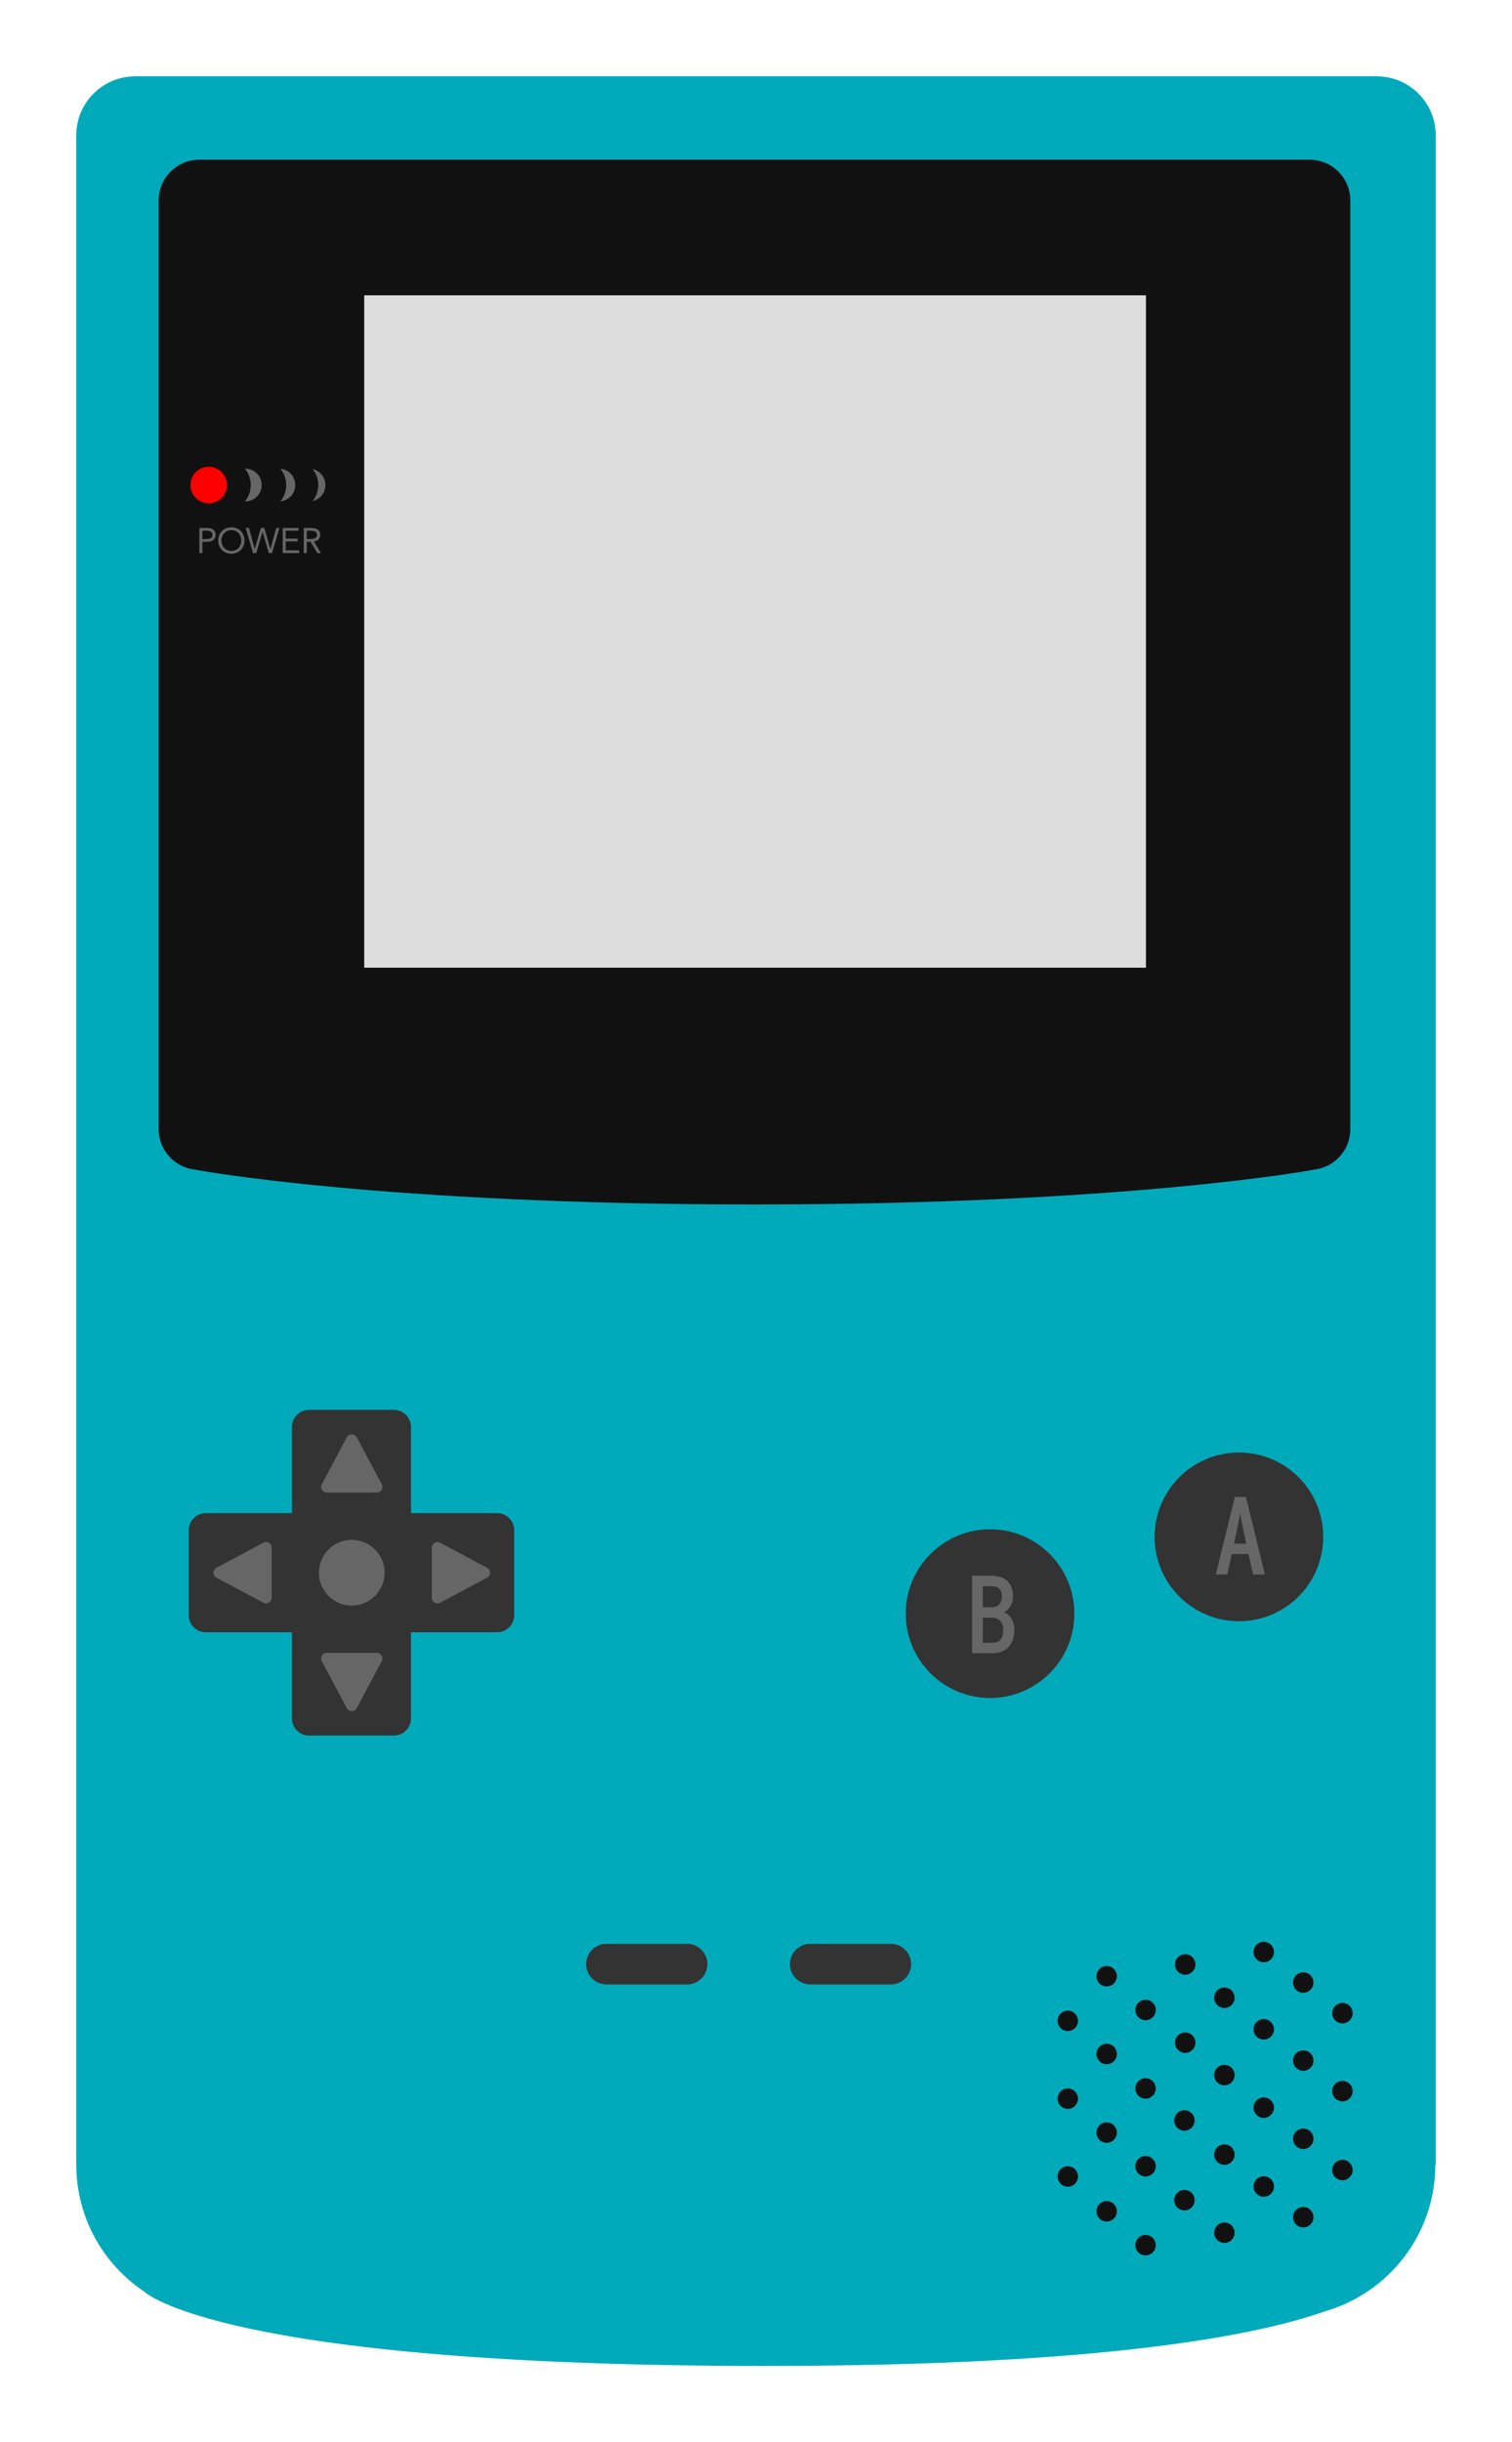 <?xml version="1.0" encoding="UTF-8"?>
<svg xmlns="http://www.w3.org/2000/svg" width="198.243" height="320" version="1.0">
	<path d="m 188.243,17.725 c 0,-4.267 -3.459,-7.726 -7.727,-7.726 l -162.79,0 C 13.459,10 10,13.459 10,17.725 l 0,265.888 0,0 0,0 c 0,6.966 3.561,13.097 8.959,16.681 l -8.24e-4,0.002 c 0,0 10.009,9.703 81.319,9.703 44.884,0 64.802,-4.104 73.403,-7.145 8.378,-2.39 14.513,-10.097 14.513,-19.242 l 0,0 0.048,0 0,-265.888 z" style="fill:#00aabb"/>
	<g style="fill:#333333">
		<path d="m 65.173,198.259 -11.285,0 0,-11.285 c 0,-1.241 -1.006,-2.246 -2.246,-2.246 l -11.122,0 c -1.24,0 -2.245,1.006 -2.245,2.246 l 0,11.285 -11.285,0 c -1.241,0 -2.246,1.005 -2.246,2.246 l 0,11.121 c 0,1.241 1.006,2.246 2.246,2.246 l 11.285,0 0,11.284 c 0,1.241 1.006,2.247 2.245,2.247 l 11.122,0 c 1.241,0 2.246,-1.006 2.246,-2.247 l 0,-11.284 11.285,0 c 1.241,0 2.246,-1.006 2.246,-2.246 l 0,-11.121 c 0,-1.241 -1.006,-2.246 -2.246,-2.246 z"/>
		<circle cx="129.81" cy="211.428" r="11.04"/>
		<circle cx="162.44" cy="201.37" r="11.04"/>
		<path d="m 90.09,254.707 -10.576,0 c -1.46,0 -2.644,1.184 -2.644,2.644 0,1.46 1.184,2.644 2.644,2.644 l 10.577,0 c 1.46,0 2.644,-1.185 2.644,-2.644 -8.24e-4,-1.461 -1.185,-2.644 -2.645,-2.644 z"/>
		<path d="m 116.804,254.707 -10.576,0 c -1.46,0 -2.644,1.184 -2.644,2.644 0,1.46 1.185,2.644 2.644,2.644 l 10.576,0 c 1.46,0 2.644,-1.185 2.644,-2.644 0,-1.461 -1.184,-2.644 -2.644,-2.644 z"/>
		<g class="straight-button">
			<circle id="button-sq" cx="129.81" cy="211.428" r="11.04"/>
			<circle id="button-cr" cx="162.44" cy="201.37" r="11.04"/>
			<path id="button-se" d="m 90.09,254.707 -10.576,0 c -1.46,0 -2.644,1.184 -2.644,2.644 0,1.46 1.184,2.644 2.644,2.644 l 10.577,0 c 1.46,0 2.644,-1.185 2.644,-2.644 -8.24e-4,-1.461 -1.185,-2.644 -2.645,-2.644 z"/>
			<path id="button-st" d="m 116.804,254.707 -10.576,0 c -1.46,0 -2.644,1.184 -2.644,2.644 0,1.46 1.185,2.644 2.644,2.644 l 10.576,0 c 1.46,0 2.644,-1.185 2.644,-2.644 0,-1.461 -1.184,-2.644 -2.644,-2.644 z"/>
		</g>
	</g>
	<g style="fill:#666666">
		<circle cx="46.122" cy="206.065" r="4.307"/>
		<path d="m 42.158,194.57 0.002,0.002 c -0.028,0.078 -0.046,0.161 -0.046,0.249 0,0.406 0.329,0.736 0.736,0.736 l 6.543,0 c 0.406,0 0.736,-0.33 0.736,-0.736 0,-0.099 -0.02,-0.192 -0.055,-0.278 l 0,-0.002 -8.24e-4,-0.002 c -0.019,-0.046 -0.043,-0.09 -0.07,-0.131 l -3.203,-6.004 c -0.111,-0.265 -0.373,-0.453 -0.679,-0.453 -0.288,0 -0.534,0.167 -0.655,0.408 l -8.25e-4,0 -3.214,6.037 c -0.035,0.05 -0.064,0.104 -0.086,0.162 l -0.007,0.012 z"/>
		<path d="m 50.085,217.562 -0.002,-0.002 c 0.028,-0.077 0.046,-0.161 0.046,-0.248 0,-0.406 -0.33,-0.737 -0.736,-0.737 l -6.543,0 c -0.406,0 -0.736,0.33 -0.736,0.737 0,0.098 0.02,0.191 0.055,0.277 l 0,0.002 8.24e-4,0.002 c 0.019,0.046 0.043,0.089 0.07,0.13 l 3.203,6.005 c 0.111,0.265 0.373,0.453 0.679,0.453 0.289,0 0.534,-0.167 0.655,-0.408 l 0,0 3.215,-6.037 c 0.035,-0.05 0.064,-0.104 0.086,-0.162 l 0.007,-0.012 z"/>
		<path d="m 34.626,210.03 0.003,-0.002 c 0.077,0.028 0.161,0.046 0.248,0.046 0.406,0 0.736,-0.329 0.736,-0.736 l 0,-6.544 c 0,-0.406 -0.33,-0.736 -0.736,-0.736 -0.099,0 -0.192,0.02 -0.278,0.055 l -8.25e-4,-8.2e-4 -0.003,8.2e-4 c -0.046,0.019 -0.09,0.043 -0.131,0.07 l -6.005,3.203 c -0.265,0.111 -0.452,0.374 -0.452,0.679 0,0.289 0.167,0.534 0.407,0.655 l 0,8.2e-4 6.037,3.215 c 0.049,0.035 0.104,0.064 0.162,0.086 l 0.012,0.008 z"/>
		<path d="m 57.618,202.103 -0.003,0.002 c -0.078,-0.028 -0.161,-0.046 -0.249,-0.046 -0.406,0 -0.736,0.33 -0.736,0.736 l 0,6.544 c 0,0.406 0.33,0.736 0.736,0.736 0.099,0 0.192,-0.02 0.278,-0.055 l 0,8.3e-4 0.003,-0.002 c 0.046,-0.019 0.09,-0.042 0.131,-0.069 l 6.005,-3.203 c 0.265,-0.111 0.453,-0.373 0.453,-0.678 0,-0.289 -0.167,-0.534 -0.408,-0.656 l 0,0 -6.037,-3.214 c -0.05,-0.036 -0.104,-0.064 -0.162,-0.086 l -0.012,-0.008 z"/>
		<g class="straight-button">
			<path id="button-du" d="m 42.158,194.57 0.002,0.002 c -0.028,0.078 -0.046,0.161 -0.046,0.249 0,0.406 0.329,0.736 0.736,0.736 l 6.543,0 c 0.406,0 0.736,-0.33 0.736,-0.736 0,-0.099 -0.02,-0.192 -0.055,-0.278 l 0,-0.002 -8.24e-4,-0.002 c -0.019,-0.046 -0.043,-0.09 -0.07,-0.131 l -3.203,-6.004 c -0.111,-0.265 -0.373,-0.453 -0.679,-0.453 -0.288,0 -0.534,0.167 -0.655,0.408 l -8.25e-4,0 -3.214,6.037 c -0.035,0.05 -0.064,0.104 -0.086,0.162 l -0.007,0.012 z"/>
			<path id="button-dd" d="m 50.085,217.562 -0.002,-0.002 c 0.028,-0.077 0.046,-0.161 0.046,-0.248 0,-0.406 -0.33,-0.737 -0.736,-0.737 l -6.543,0 c -0.406,0 -0.736,0.33 -0.736,0.737 0,0.098 0.02,0.191 0.055,0.277 l 0,0.002 8.24e-4,0.002 c 0.019,0.046 0.043,0.089 0.07,0.13 l 3.203,6.005 c 0.111,0.265 0.373,0.453 0.679,0.453 0.289,0 0.534,-0.167 0.655,-0.408 l 0,0 3.215,-6.037 c 0.035,-0.05 0.064,-0.104 0.086,-0.162 l 0.007,-0.012 z"/>
			<path id="button-dl" d="m 34.626,210.03 0.003,-0.002 c 0.077,0.028 0.161,0.046 0.248,0.046 0.406,0 0.736,-0.329 0.736,-0.736 l 0,-6.544 c 0,-0.406 -0.33,-0.736 -0.736,-0.736 -0.099,0 -0.192,0.02 -0.278,0.055 l -8.25e-4,-8.2e-4 -0.003,8.2e-4 c -0.046,0.019 -0.09,0.043 -0.131,0.07 l -6.005,3.203 c -0.265,0.111 -0.452,0.374 -0.452,0.679 0,0.289 0.167,0.534 0.407,0.655 l 0,8.2e-4 6.037,3.215 c 0.049,0.035 0.104,0.064 0.162,0.086 l 0.012,0.008 z"/>
			<path id="button-dr" d="m 57.618,202.103 -0.003,0.002 c -0.078,-0.028 -0.161,-0.046 -0.249,-0.046 -0.406,0 -0.736,0.33 -0.736,0.736 l 0,6.544 c 0,0.406 0.33,0.736 0.736,0.736 0.099,0 0.192,-0.02 0.278,-0.055 l 0,8.3e-4 0.003,-0.002 c 0.046,-0.019 0.09,-0.042 0.131,-0.069 l 6.005,-3.203 c 0.265,-0.111 0.453,-0.373 0.453,-0.678 0,-0.289 -0.167,-0.534 -0.408,-0.656 l 0,0 -6.037,-3.214 c -0.05,-0.036 -0.104,-0.064 -0.162,-0.086 l -0.012,-0.008 z"/>
		</g>
		<path d="m 130.148,216.615 -2.699,0 0,-10.157 2.554,0 c 1.611,0 2.815,0.798 2.815,2.685 0,0.827 -0.377,1.726 -1.19,2.104 0.856,0.305 1.363,1.204 1.363,2.307 -8.3e-4,2.03 -1.161,3.061 -2.844,3.061 z m -0.102,-8.778 -1.19,0 0,2.757 1.161,0 c 0.755,0 1.349,-0.435 1.349,-1.407 -8.3e-4,-1.002 -0.552,-1.35 -1.321,-1.35 z m -0.059,4.121 -1.132,0 0,3.279 1.278,0 c 0.856,0 1.407,-0.463 1.407,-1.682 0,-1.133 -0.667,-1.597 -1.553,-1.597 z"/>
		<path d="m 164.295,206.301 -0.595,-2.684 -2.206,0 -0.58,2.684 -1.509,0 2.495,-10.156 1.466,0 2.481,10.156 -1.552,0 z m -1.262,-5.746 c -0.145,-0.668 -0.363,-1.842 -0.435,-2.22 -0.072,0.378 -0.29,1.538 -0.434,2.22 l -0.378,1.711 1.626,0 -0.378,-1.711 z"/>
	</g>
	<path style="fill:#111111" d="m 171.705,20.925 -145.564,0 c -2.949,0 -5.339,2.39 -5.339,5.339 l 0,121.685 c 0,2.811 2.174,5.109 4.93,5.319 l 0,0.02 c 0,0 24.259,4.529 73.191,4.529 48.931,0 73.191,-4.529 73.191,-4.529 l 0,-0.02 c 2.757,-0.209 4.93,-2.508 4.93,-5.319 l 0,-121.685 c 8.2e-4,-2.949 -2.39,-5.339 -5.338,-5.339 z"/>
	<rect style="fill:#dddddd" x="47.756" y="38.694" width="102.494" height="88.102"/>
	<g style="fill:#666666">
		<path d="m 26.141,69.178 0.977,0 c 0.152,0 0.297,0.015 0.434,0.044 0.138,0.03 0.26,0.079 0.368,0.148 0.107,0.069 0.192,0.162 0.256,0.279 0.064,0.116 0.095,0.26 0.095,0.43 0,0.18 -0.035,0.329 -0.102,0.447 -0.068,0.118 -0.156,0.211 -0.263,0.279 -0.106,0.068 -0.223,0.116 -0.351,0.144 -0.127,0.028 -0.248,0.042 -0.363,0.042 l -0.66,0 0,1.478 -0.391,0 0,-3.292 z m 0.391,1.451 0.66,0 c 0.195,0 0.354,-0.044 0.476,-0.133 0.122,-0.088 0.184,-0.225 0.184,-0.411 0,-0.186 -0.062,-0.324 -0.184,-0.412 -0.122,-0.088 -0.281,-0.133 -0.476,-0.133 l -0.66,0 0,1.089 z"/>
		<path d="m 30.335,72.554 c -0.251,0 -0.481,-0.044 -0.69,-0.13 -0.209,-0.087 -0.391,-0.207 -0.544,-0.36 -0.153,-0.154 -0.273,-0.336 -0.359,-0.549 -0.086,-0.212 -0.128,-0.443 -0.128,-0.69 0,-0.247 0.042,-0.479 0.128,-0.691 0.086,-0.212 0.205,-0.395 0.359,-0.549 0.153,-0.154 0.335,-0.274 0.544,-0.361 0.209,-0.086 0.439,-0.13 0.69,-0.13 0.251,0 0.481,0.044 0.691,0.13 0.209,0.087 0.391,0.207 0.544,0.361 0.153,0.153 0.273,0.336 0.358,0.549 0.086,0.212 0.128,0.443 0.128,0.691 0,0.248 -0.043,0.478 -0.128,0.69 -0.085,0.213 -0.204,0.395 -0.358,0.549 -0.154,0.153 -0.335,0.274 -0.544,0.36 -0.209,0.087 -0.439,0.13 -0.691,0.13 z m 0,-0.363 c 0.192,0 0.368,-0.035 0.528,-0.107 0.16,-0.071 0.298,-0.169 0.412,-0.293 0.115,-0.124 0.204,-0.269 0.267,-0.435 0.063,-0.166 0.095,-0.343 0.095,-0.533 0,-0.19 -0.031,-0.367 -0.095,-0.533 -0.063,-0.166 -0.153,-0.311 -0.267,-0.435 -0.115,-0.124 -0.252,-0.222 -0.412,-0.293 -0.159,-0.071 -0.336,-0.107 -0.528,-0.107 -0.192,0 -0.368,0.035 -0.528,0.107 -0.16,0.072 -0.297,0.169 -0.411,0.293 -0.115,0.124 -0.204,0.27 -0.267,0.435 -0.063,0.166 -0.096,0.344 -0.096,0.533 0,0.189 0.032,0.366 0.096,0.533 0.063,0.167 0.153,0.311 0.267,0.435 0.115,0.124 0.251,0.222 0.411,0.293 0.16,0.071 0.336,0.107 0.528,0.107 z"/>
		<path d="m 32.209,69.178 0.432,0 0.749,2.734 0.009,0 0.809,-2.734 0.437,0 0.805,2.734 0.009,0 0.763,-2.734 0.41,0 -0.967,3.292 -0.422,0 -0.814,-2.79 -0.009,0 -0.819,2.79 -0.428,0 -0.964,-3.292 z"/>
		<path d="m 37.068,69.178 2.07,0 0,0.363 -1.679,0 0,1.032 1.567,0 0,0.363 -1.567,0 0,1.172 1.762,0 0,0.362 -2.153,0 0,-3.292 z"/>
		<path d="m 39.826,69.178 0.842,0 c 0.158,0 0.315,0.009 0.472,0.028 0.157,0.019 0.298,0.059 0.421,0.121 0.124,0.062 0.224,0.152 0.303,0.272 0.077,0.12 0.116,0.281 0.116,0.486 0,0.242 -0.073,0.437 -0.218,0.585 -0.146,0.149 -0.347,0.243 -0.604,0.284 l 0.935,1.516 -0.479,0 -0.893,-1.478 -0.502,0 0,1.478 -0.391,0 0,-3.292 z m 0.39,1.451 0.349,0 c 0.108,0 0.221,-0.002 0.337,-0.009 0.116,-0.007 0.223,-0.026 0.321,-0.061 0.098,-0.035 0.178,-0.087 0.242,-0.16 0.063,-0.072 0.096,-0.177 0.096,-0.314 0,-0.118 -0.023,-0.213 -0.069,-0.284 -0.046,-0.071 -0.108,-0.126 -0.184,-0.165 -0.076,-0.039 -0.161,-0.064 -0.256,-0.077 -0.094,-0.013 -0.19,-0.019 -0.286,-0.019 l -0.549,0 0,1.088 z"/>
	</g>
	<circle style="fill:#ff0000" cx="27.367" cy="63.554" r="2.399"/>
	<g style="fill:#666666">
		<path d="m 40.989,61.456 c 0.461,0.575 0.737,1.304 0.737,2.099 0,0.794 -0.276,1.523 -0.737,2.099 0.96,-0.217 1.678,-1.073 1.678,-2.099 -8.25e-4,-1.025 -0.718,-1.882 -1.678,-2.099 z"/>
		<path d="m 36.756,61.41 c 0.481,0.583 0.771,1.329 0.771,2.144 0,0.814 -0.289,1.561 -0.771,2.143 1.097,-0.1 1.957,-1.021 1.957,-2.143 0,-1.123 -0.86,-2.044 -1.957,-2.144 z"/>
		<path d="m 32.157,61.4 c -0.018,0 -0.036,0.002 -0.055,0.002 0.486,0.584 0.777,1.333 0.777,2.151 0,0.818 -0.292,1.567 -0.777,2.151 0.019,0 0.036,0.002 0.055,0.002 1.189,0 2.153,-0.964 2.153,-2.153 0,-1.19 -0.964,-2.153 -2.153,-2.153 z"/>
	</g>
	<g style="fill:#111111">
		<circle cx="140.002" cy="264.782" r="1.34"/>
		<circle cx="150.198" cy="263.361" r="1.34"/>
		<circle cx="160.536" cy="261.757" r="1.34"/>
		<circle cx="170.874" cy="259.764" r="1.34"/>
		<circle cx="145.099" cy="269.123" r="1.34"/>
		<circle cx="155.397" cy="267.641" r="1.34"/>
		<circle cx="165.695" cy="265.893" r="1.34"/>
		<circle cx="145.099" cy="258.936" r="1.34"/>
		<circle cx="155.397" cy="257.393" r="1.34"/>
		<circle cx="165.695" cy="255.767" r="1.34"/>
		<circle cx="176.012" cy="263.777" r="1.34"/>
		<circle cx="140.002" cy="274.978" r="1.34"/>
		<circle cx="150.198" cy="273.639" r="1.34"/>
		<circle cx="160.536" cy="271.89" r="1.34"/>
		<circle cx="170.874" cy="269.992" r="1.34"/>
		<circle cx="145.099" cy="279.427" r="1.34"/>
		<circle cx="155.295" cy="277.837" r="1.34"/>
		<circle cx="165.695" cy="276.156" r="1.34"/>
		<circle cx="176.012" cy="273.994" r="1.34"/>
		<circle cx="140.002" cy="285.173" r="1.34"/>
		<circle cx="150.198" cy="283.834" r="1.34"/>
		<circle cx="160.536" cy="282.31" r="1.34"/>
		<circle cx="170.874" cy="280.235" r="1.34"/>
		<circle cx="145.099" cy="289.738" r="1.34"/>
		<circle cx="155.295" cy="288.277" r="1.34"/>
		<circle cx="165.695" cy="286.488" r="1.34"/>
		<circle cx="176.012" cy="284.331" r="1.34"/>
		<circle cx="150.198" cy="294.172" r="1.34"/>
		<circle cx="160.536" cy="292.546" r="1.34"/>
		<circle cx="170.874" cy="290.512" r="1.34"/>
	</g>
</svg>
